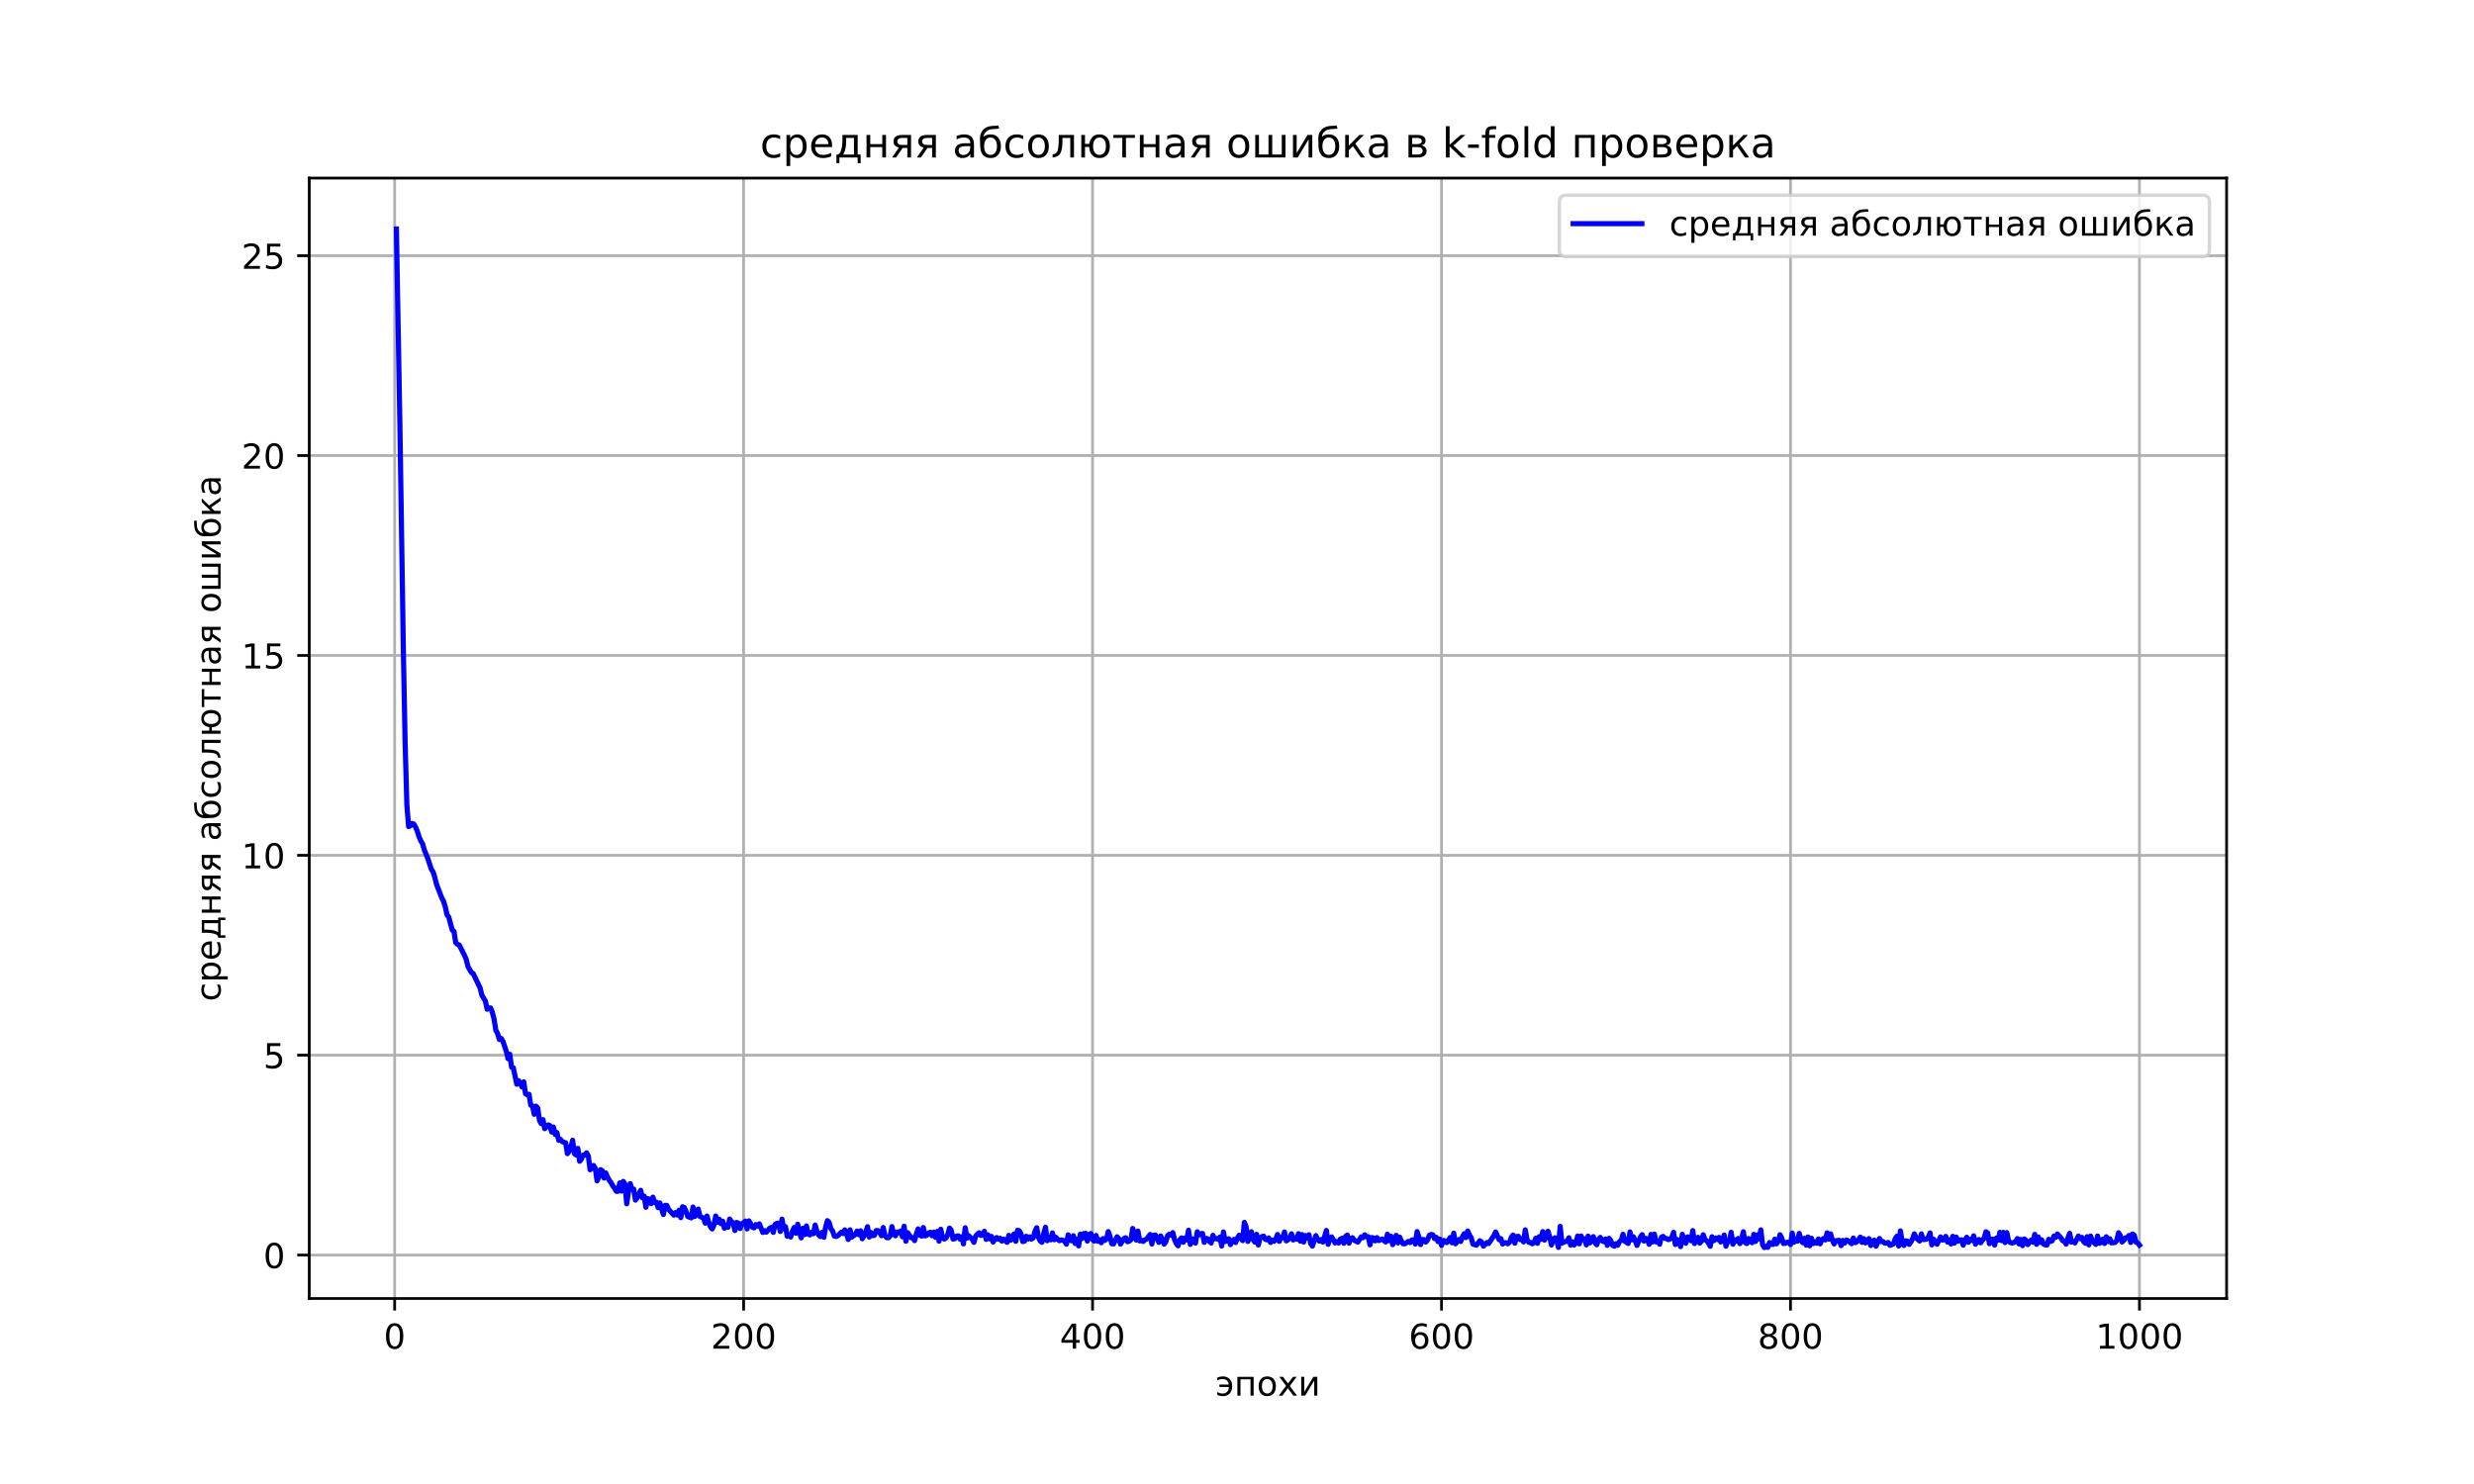 <?xml version="1.0" encoding="utf-8" standalone="no"?>
<!DOCTYPE svg PUBLIC "-//W3C//DTD SVG 1.1//EN"
  "http://www.w3.org/Graphics/SVG/1.1/DTD/svg11.dtd">
<!-- Created with matplotlib (https://matplotlib.org/) -->
<svg height="432pt" version="1.1" viewBox="0 0 720 432" width="720pt" xmlns="http://www.w3.org/2000/svg" xmlns:xlink="http://www.w3.org/1999/xlink">
 <defs>
  <style type="text/css">
*{stroke-linecap:butt;stroke-linejoin:round;}
  </style>
 </defs>
 <g id="figure_1">
  <g id="patch_1">
   <path d="M 0 432 
L 720 432 
L 720 0 
L 0 0 
z
" style="fill:#ffffff;"/>
  </g>
  <g id="axes_1">
   <g id="patch_2">
    <path d="M 90 378 
L 648 378 
L 648 51.84 
L 90 51.84 
z
" style="fill:#ffffff;"/>
   </g>
   <g id="matplotlib.axis_1">
    <g id="xtick_1">
     <g id="line2d_1">
      <path clip-path="url(#p0a49f924d8)" d="M 114.856 378 
L 114.856 51.84 
" style="fill:none;stroke:#b0b0b0;stroke-linecap:square;stroke-width:0.8;"/>
     </g>
     <g id="line2d_2">
      <defs>
       <path d="M 0 0 
L 0 3.5 
" id="m7f206ee0bb" style="stroke:#000000;stroke-width:0.8;"/>
      </defs>
      <g>
       <use style="stroke:#000000;stroke-width:0.8;" x="114.856" xlink:href="#m7f206ee0bb" y="378"/>
      </g>
     </g>
     <g id="text_1">
      <!-- 0 -->
      <defs>
       <path d="M 31.781 66.406 
Q 24.172 66.406 20.328 58.906 
Q 16.5 51.422 16.5 36.375 
Q 16.5 21.391 20.328 13.891 
Q 24.172 6.391 31.781 6.391 
Q 39.453 6.391 43.281 13.891 
Q 47.125 21.391 47.125 36.375 
Q 47.125 51.422 43.281 58.906 
Q 39.453 66.406 31.781 66.406 
z
M 31.781 74.219 
Q 44.047 74.219 50.516 64.516 
Q 56.984 54.828 56.984 36.375 
Q 56.984 17.969 50.516 8.266 
Q 44.047 -1.422 31.781 -1.422 
Q 19.531 -1.422 13.062 8.266 
Q 6.594 17.969 6.594 36.375 
Q 6.594 54.828 13.062 64.516 
Q 19.531 74.219 31.781 74.219 
z
" id="DejaVuSans-48"/>
      </defs>
      <g transform="translate(111.675 392.598)scale(0.1 -0.1)">
       <use xlink:href="#DejaVuSans-48"/>
      </g>
     </g>
    </g>
    <g id="xtick_2">
     <g id="line2d_3">
      <path clip-path="url(#p0a49f924d8)" d="M 216.412 378 
L 216.412 51.84 
" style="fill:none;stroke:#b0b0b0;stroke-linecap:square;stroke-width:0.8;"/>
     </g>
     <g id="line2d_4">
      <g>
       <use style="stroke:#000000;stroke-width:0.8;" x="216.412" xlink:href="#m7f206ee0bb" y="378"/>
      </g>
     </g>
     <g id="text_2">
      <!-- 200 -->
      <defs>
       <path d="M 19.188 8.297 
L 53.609 8.297 
L 53.609 0 
L 7.328 0 
L 7.328 8.297 
Q 12.938 14.109 22.625 23.891 
Q 32.328 33.688 34.812 36.531 
Q 39.547 41.844 41.422 45.531 
Q 43.312 49.219 43.312 52.781 
Q 43.312 58.594 39.234 62.25 
Q 35.156 65.922 28.609 65.922 
Q 23.969 65.922 18.812 64.312 
Q 13.672 62.703 7.812 59.422 
L 7.812 69.391 
Q 13.766 71.781 18.938 73 
Q 24.125 74.219 28.422 74.219 
Q 39.75 74.219 46.484 68.547 
Q 53.219 62.891 53.219 53.422 
Q 53.219 48.922 51.531 44.891 
Q 49.859 40.875 45.406 35.406 
Q 44.188 33.984 37.641 27.219 
Q 31.109 20.453 19.188 8.297 
z
" id="DejaVuSans-50"/>
      </defs>
      <g transform="translate(206.868 392.598)scale(0.1 -0.1)">
       <use xlink:href="#DejaVuSans-50"/>
       <use x="63.623" xlink:href="#DejaVuSans-48"/>
       <use x="127.246" xlink:href="#DejaVuSans-48"/>
      </g>
     </g>
    </g>
    <g id="xtick_3">
     <g id="line2d_5">
      <path clip-path="url(#p0a49f924d8)" d="M 317.968 378 
L 317.968 51.84 
" style="fill:none;stroke:#b0b0b0;stroke-linecap:square;stroke-width:0.8;"/>
     </g>
     <g id="line2d_6">
      <g>
       <use style="stroke:#000000;stroke-width:0.8;" x="317.968" xlink:href="#m7f206ee0bb" y="378"/>
      </g>
     </g>
     <g id="text_3">
      <!-- 400 -->
      <defs>
       <path d="M 37.797 64.312 
L 12.891 25.391 
L 37.797 25.391 
z
M 35.203 72.906 
L 47.609 72.906 
L 47.609 25.391 
L 58.016 25.391 
L 58.016 17.188 
L 47.609 17.188 
L 47.609 0 
L 37.797 0 
L 37.797 17.188 
L 4.891 17.188 
L 4.891 26.703 
z
" id="DejaVuSans-52"/>
      </defs>
      <g transform="translate(308.424 392.598)scale(0.1 -0.1)">
       <use xlink:href="#DejaVuSans-52"/>
       <use x="63.623" xlink:href="#DejaVuSans-48"/>
       <use x="127.246" xlink:href="#DejaVuSans-48"/>
      </g>
     </g>
    </g>
    <g id="xtick_4">
     <g id="line2d_7">
      <path clip-path="url(#p0a49f924d8)" d="M 419.524 378 
L 419.524 51.84 
" style="fill:none;stroke:#b0b0b0;stroke-linecap:square;stroke-width:0.8;"/>
     </g>
     <g id="line2d_8">
      <g>
       <use style="stroke:#000000;stroke-width:0.8;" x="419.524" xlink:href="#m7f206ee0bb" y="378"/>
      </g>
     </g>
     <g id="text_4">
      <!-- 600 -->
      <defs>
       <path d="M 33.016 40.375 
Q 26.375 40.375 22.484 35.828 
Q 18.609 31.297 18.609 23.391 
Q 18.609 15.531 22.484 10.953 
Q 26.375 6.391 33.016 6.391 
Q 39.656 6.391 43.531 10.953 
Q 47.406 15.531 47.406 23.391 
Q 47.406 31.297 43.531 35.828 
Q 39.656 40.375 33.016 40.375 
z
M 52.594 71.297 
L 52.594 62.312 
Q 48.875 64.062 45.094 64.984 
Q 41.312 65.922 37.594 65.922 
Q 27.828 65.922 22.672 59.328 
Q 17.531 52.734 16.797 39.406 
Q 19.672 43.656 24.016 45.922 
Q 28.375 48.188 33.594 48.188 
Q 44.578 48.188 50.953 41.516 
Q 57.328 34.859 57.328 23.391 
Q 57.328 12.156 50.688 5.359 
Q 44.047 -1.422 33.016 -1.422 
Q 20.359 -1.422 13.672 8.266 
Q 6.984 17.969 6.984 36.375 
Q 6.984 53.656 15.188 63.938 
Q 23.391 74.219 37.203 74.219 
Q 40.922 74.219 44.703 73.484 
Q 48.484 72.75 52.594 71.297 
z
" id="DejaVuSans-54"/>
      </defs>
      <g transform="translate(409.98 392.598)scale(0.1 -0.1)">
       <use xlink:href="#DejaVuSans-54"/>
       <use x="63.623" xlink:href="#DejaVuSans-48"/>
       <use x="127.246" xlink:href="#DejaVuSans-48"/>
      </g>
     </g>
    </g>
    <g id="xtick_5">
     <g id="line2d_9">
      <path clip-path="url(#p0a49f924d8)" d="M 521.08 378 
L 521.08 51.84 
" style="fill:none;stroke:#b0b0b0;stroke-linecap:square;stroke-width:0.8;"/>
     </g>
     <g id="line2d_10">
      <g>
       <use style="stroke:#000000;stroke-width:0.8;" x="521.08" xlink:href="#m7f206ee0bb" y="378"/>
      </g>
     </g>
     <g id="text_5">
      <!-- 800 -->
      <defs>
       <path d="M 31.781 34.625 
Q 24.75 34.625 20.719 30.859 
Q 16.703 27.094 16.703 20.516 
Q 16.703 13.922 20.719 10.156 
Q 24.75 6.391 31.781 6.391 
Q 38.812 6.391 42.859 10.172 
Q 46.922 13.969 46.922 20.516 
Q 46.922 27.094 42.891 30.859 
Q 38.875 34.625 31.781 34.625 
z
M 21.922 38.812 
Q 15.578 40.375 12.031 44.719 
Q 8.5 49.078 8.5 55.328 
Q 8.5 64.062 14.719 69.141 
Q 20.953 74.219 31.781 74.219 
Q 42.672 74.219 48.875 69.141 
Q 55.078 64.062 55.078 55.328 
Q 55.078 49.078 51.531 44.719 
Q 48 40.375 41.703 38.812 
Q 48.828 37.156 52.797 32.312 
Q 56.781 27.484 56.781 20.516 
Q 56.781 9.906 50.312 4.234 
Q 43.844 -1.422 31.781 -1.422 
Q 19.734 -1.422 13.25 4.234 
Q 6.781 9.906 6.781 20.516 
Q 6.781 27.484 10.781 32.312 
Q 14.797 37.156 21.922 38.812 
z
M 18.312 54.391 
Q 18.312 48.734 21.844 45.562 
Q 25.391 42.391 31.781 42.391 
Q 38.141 42.391 41.719 45.562 
Q 45.312 48.734 45.312 54.391 
Q 45.312 60.062 41.719 63.234 
Q 38.141 66.406 31.781 66.406 
Q 25.391 66.406 21.844 63.234 
Q 18.312 60.062 18.312 54.391 
z
" id="DejaVuSans-56"/>
      </defs>
      <g transform="translate(511.537 392.598)scale(0.1 -0.1)">
       <use xlink:href="#DejaVuSans-56"/>
       <use x="63.623" xlink:href="#DejaVuSans-48"/>
       <use x="127.246" xlink:href="#DejaVuSans-48"/>
      </g>
     </g>
    </g>
    <g id="xtick_6">
     <g id="line2d_11">
      <path clip-path="url(#p0a49f924d8)" d="M 622.636 378 
L 622.636 51.84 
" style="fill:none;stroke:#b0b0b0;stroke-linecap:square;stroke-width:0.8;"/>
     </g>
     <g id="line2d_12">
      <g>
       <use style="stroke:#000000;stroke-width:0.8;" x="622.636" xlink:href="#m7f206ee0bb" y="378"/>
      </g>
     </g>
     <g id="text_6">
      <!-- 1000 -->
      <defs>
       <path d="M 12.406 8.297 
L 28.516 8.297 
L 28.516 63.922 
L 10.984 60.406 
L 10.984 69.391 
L 28.422 72.906 
L 38.281 72.906 
L 38.281 8.297 
L 54.391 8.297 
L 54.391 0 
L 12.406 0 
z
" id="DejaVuSans-49"/>
      </defs>
      <g transform="translate(609.911 392.598)scale(0.1 -0.1)">
       <use xlink:href="#DejaVuSans-49"/>
       <use x="63.623" xlink:href="#DejaVuSans-48"/>
       <use x="127.246" xlink:href="#DejaVuSans-48"/>
       <use x="190.869" xlink:href="#DejaVuSans-48"/>
      </g>
     </g>
    </g>
    <g id="text_7">
     <!-- эпохи -->
     <defs>
      <path d="M 5.516 10.406 
Q 13.234 6.203 20.906 6.203 
Q 28.078 6.203 33.203 10.375 
Q 38.328 14.547 39.266 25.203 
L 11.531 25.203 
L 11.531 32.375 
L 38.969 32.375 
Q 38.375 37.5 34.484 42.938 
Q 30.609 48.391 20.906 48.391 
Q 13.375 48.391 5.516 44.188 
L 5.516 52.594 
Q 13.188 56 21.297 56 
Q 34.078 56 41.422 48.266 
Q 48.781 40.531 48.781 27.297 
Q 48.781 14.109 41.625 6.344 
Q 34.469 -1.422 21.922 -1.422 
Q 12.703 -1.422 5.516 2.094 
z
" id="DejaVuSans-1101"/>
      <path d="M 56.297 54.688 
L 56.297 0 
L 47.266 0 
L 47.266 47.516 
L 18.109 47.516 
L 18.109 0 
L 9.078 0 
L 9.078 54.688 
z
" id="DejaVuSans-1087"/>
      <path d="M 30.609 48.391 
Q 23.391 48.391 19.188 42.75 
Q 14.984 37.109 14.984 27.297 
Q 14.984 17.484 19.156 11.844 
Q 23.344 6.203 30.609 6.203 
Q 37.797 6.203 41.984 11.859 
Q 46.188 17.531 46.188 27.297 
Q 46.188 37.016 41.984 42.703 
Q 37.797 48.391 30.609 48.391 
z
M 30.609 56 
Q 42.328 56 49.016 48.375 
Q 55.719 40.766 55.719 27.297 
Q 55.719 13.875 49.016 6.219 
Q 42.328 -1.422 30.609 -1.422 
Q 18.844 -1.422 12.172 6.219 
Q 5.516 13.875 5.516 27.297 
Q 5.516 40.766 12.172 48.375 
Q 18.844 56 30.609 56 
z
" id="DejaVuSans-1086"/>
      <path d="M 54.891 54.688 
L 35.109 28.078 
L 55.906 0 
L 45.312 0 
L 29.391 21.484 
L 13.484 0 
L 2.875 0 
L 24.125 28.609 
L 4.688 54.688 
L 15.281 54.688 
L 29.781 35.203 
L 44.281 54.688 
z
" id="DejaVuSans-1093"/>
      <path d="M 55.906 54.688 
L 55.906 0 
L 46.969 0 
L 46.969 43.891 
L 20.609 0 
L 9.078 0 
L 9.078 54.688 
L 18.016 54.688 
L 18.016 10.891 
L 44.344 54.688 
z
" id="DejaVuSans-1080"/>
     </defs>
     <g transform="translate(353.719 406.277)scale(0.1 -0.1)">
      <use xlink:href="#DejaVuSans-1101"/>
      <use x="54.883" xlink:href="#DejaVuSans-1087"/>
      <use x="120.264" xlink:href="#DejaVuSans-1086"/>
      <use x="181.445" xlink:href="#DejaVuSans-1093"/>
      <use x="240.625" xlink:href="#DejaVuSans-1080"/>
     </g>
    </g>
   </g>
   <g id="matplotlib.axis_2">
    <g id="ytick_1">
     <g id="line2d_13">
      <path clip-path="url(#p0a49f924d8)" d="M 90 365.345 
L 648 365.345 
" style="fill:none;stroke:#b0b0b0;stroke-linecap:square;stroke-width:0.8;"/>
     </g>
     <g id="line2d_14">
      <defs>
       <path d="M 0 0 
L -3.5 0 
" id="mbf2ebef679" style="stroke:#000000;stroke-width:0.8;"/>
      </defs>
      <g>
       <use style="stroke:#000000;stroke-width:0.8;" x="90" xlink:href="#mbf2ebef679" y="365.345"/>
      </g>
     </g>
     <g id="text_8">
      <!-- 0 -->
      <g transform="translate(76.638 369.144)scale(0.1 -0.1)">
       <use xlink:href="#DejaVuSans-48"/>
      </g>
     </g>
    </g>
    <g id="ytick_2">
     <g id="line2d_15">
      <path clip-path="url(#p0a49f924d8)" d="M 90 307.164 
L 648 307.164 
" style="fill:none;stroke:#b0b0b0;stroke-linecap:square;stroke-width:0.8;"/>
     </g>
     <g id="line2d_16">
      <g>
       <use style="stroke:#000000;stroke-width:0.8;" x="90" xlink:href="#mbf2ebef679" y="307.164"/>
      </g>
     </g>
     <g id="text_9">
      <!-- 5 -->
      <defs>
       <path d="M 10.797 72.906 
L 49.516 72.906 
L 49.516 64.594 
L 19.828 64.594 
L 19.828 46.734 
Q 21.969 47.469 24.109 47.828 
Q 26.266 48.188 28.422 48.188 
Q 40.625 48.188 47.75 41.5 
Q 54.891 34.812 54.891 23.391 
Q 54.891 11.625 47.562 5.094 
Q 40.234 -1.422 26.906 -1.422 
Q 22.312 -1.422 17.547 -0.641 
Q 12.797 0.141 7.719 1.703 
L 7.719 11.625 
Q 12.109 9.234 16.797 8.062 
Q 21.484 6.891 26.703 6.891 
Q 35.156 6.891 40.078 11.328 
Q 45.016 15.766 45.016 23.391 
Q 45.016 31 40.078 35.438 
Q 35.156 39.891 26.703 39.891 
Q 22.75 39.891 18.812 39.016 
Q 14.891 38.141 10.797 36.281 
z
" id="DejaVuSans-53"/>
      </defs>
      <g transform="translate(76.638 310.963)scale(0.1 -0.1)">
       <use xlink:href="#DejaVuSans-53"/>
      </g>
     </g>
    </g>
    <g id="ytick_3">
     <g id="line2d_17">
      <path clip-path="url(#p0a49f924d8)" d="M 90 248.983 
L 648 248.983 
" style="fill:none;stroke:#b0b0b0;stroke-linecap:square;stroke-width:0.8;"/>
     </g>
     <g id="line2d_18">
      <g>
       <use style="stroke:#000000;stroke-width:0.8;" x="90" xlink:href="#mbf2ebef679" y="248.983"/>
      </g>
     </g>
     <g id="text_10">
      <!-- 10 -->
      <g transform="translate(70.275 252.782)scale(0.1 -0.1)">
       <use xlink:href="#DejaVuSans-49"/>
       <use x="63.623" xlink:href="#DejaVuSans-48"/>
      </g>
     </g>
    </g>
    <g id="ytick_4">
     <g id="line2d_19">
      <path clip-path="url(#p0a49f924d8)" d="M 90 190.801 
L 648 190.801 
" style="fill:none;stroke:#b0b0b0;stroke-linecap:square;stroke-width:0.8;"/>
     </g>
     <g id="line2d_20">
      <g>
       <use style="stroke:#000000;stroke-width:0.8;" x="90" xlink:href="#mbf2ebef679" y="190.801"/>
      </g>
     </g>
     <g id="text_11">
      <!-- 15 -->
      <g transform="translate(70.275 194.601)scale(0.1 -0.1)">
       <use xlink:href="#DejaVuSans-49"/>
       <use x="63.623" xlink:href="#DejaVuSans-53"/>
      </g>
     </g>
    </g>
    <g id="ytick_5">
     <g id="line2d_21">
      <path clip-path="url(#p0a49f924d8)" d="M 90 132.62 
L 648 132.62 
" style="fill:none;stroke:#b0b0b0;stroke-linecap:square;stroke-width:0.8;"/>
     </g>
     <g id="line2d_22">
      <g>
       <use style="stroke:#000000;stroke-width:0.8;" x="90" xlink:href="#mbf2ebef679" y="132.62"/>
      </g>
     </g>
     <g id="text_12">
      <!-- 20 -->
      <g transform="translate(70.275 136.419)scale(0.1 -0.1)">
       <use xlink:href="#DejaVuSans-50"/>
       <use x="63.623" xlink:href="#DejaVuSans-48"/>
      </g>
     </g>
    </g>
    <g id="ytick_6">
     <g id="line2d_23">
      <path clip-path="url(#p0a49f924d8)" d="M 90 74.439 
L 648 74.439 
" style="fill:none;stroke:#b0b0b0;stroke-linecap:square;stroke-width:0.8;"/>
     </g>
     <g id="line2d_24">
      <g>
       <use style="stroke:#000000;stroke-width:0.8;" x="90" xlink:href="#mbf2ebef679" y="74.439"/>
      </g>
     </g>
     <g id="text_13">
      <!-- 25 -->
      <g transform="translate(70.275 78.238)scale(0.1 -0.1)">
       <use xlink:href="#DejaVuSans-50"/>
       <use x="63.623" xlink:href="#DejaVuSans-53"/>
      </g>
     </g>
    </g>
    <g id="text_14">
     <!-- средняя абсолютная ошибка -->
     <defs>
      <path d="M 48.781 52.594 
L 48.781 44.188 
Q 44.969 46.297 41.141 47.344 
Q 37.312 48.391 33.406 48.391 
Q 24.656 48.391 19.812 42.844 
Q 14.984 37.312 14.984 27.297 
Q 14.984 17.281 19.812 11.734 
Q 24.656 6.203 33.406 6.203 
Q 37.312 6.203 41.141 7.25 
Q 44.969 8.297 48.781 10.406 
L 48.781 2.094 
Q 45.016 0.344 40.984 -0.531 
Q 36.969 -1.422 32.422 -1.422 
Q 20.062 -1.422 12.781 6.344 
Q 5.516 14.109 5.516 27.297 
Q 5.516 40.672 12.859 48.328 
Q 20.219 56 33.016 56 
Q 37.156 56 41.109 55.141 
Q 45.062 54.297 48.781 52.594 
z
" id="DejaVuSans-1089"/>
      <path d="M 18.109 8.203 
L 18.109 -20.797 
L 9.078 -20.797 
L 9.078 54.688 
L 18.109 54.688 
L 18.109 46.391 
Q 20.953 51.266 25.266 53.625 
Q 29.594 56 35.594 56 
Q 45.562 56 51.781 48.094 
Q 58.016 40.188 58.016 27.297 
Q 58.016 14.406 51.781 6.484 
Q 45.562 -1.422 35.594 -1.422 
Q 29.594 -1.422 25.266 0.953 
Q 20.953 3.328 18.109 8.203 
z
M 48.688 27.297 
Q 48.688 37.203 44.609 42.844 
Q 40.531 48.484 33.406 48.484 
Q 26.266 48.484 22.188 42.844 
Q 18.109 37.203 18.109 27.297 
Q 18.109 17.391 22.188 11.75 
Q 26.266 6.109 33.406 6.109 
Q 40.531 6.109 44.609 11.75 
Q 48.688 17.391 48.688 27.297 
z
" id="DejaVuSans-1088"/>
      <path d="M 56.203 29.594 
L 56.203 25.203 
L 14.891 25.203 
Q 15.484 15.922 20.484 11.062 
Q 25.484 6.203 34.422 6.203 
Q 39.594 6.203 44.453 7.469 
Q 49.312 8.734 54.109 11.281 
L 54.109 2.781 
Q 49.266 0.734 44.188 -0.344 
Q 39.109 -1.422 33.891 -1.422 
Q 20.797 -1.422 13.156 6.188 
Q 5.516 13.812 5.516 26.812 
Q 5.516 40.234 12.766 48.109 
Q 20.016 56 32.328 56 
Q 43.359 56 49.781 48.891 
Q 56.203 41.797 56.203 29.594 
z
M 47.219 32.234 
Q 47.125 39.594 43.094 43.984 
Q 39.062 48.391 32.422 48.391 
Q 24.906 48.391 20.391 44.141 
Q 15.875 39.891 15.188 32.172 
z
" id="DejaVuSans-1077"/>
      <path d="M 21.625 7.172 
L 47.703 7.172 
L 47.703 47.516 
L 28.812 47.516 
L 28.812 40.672 
Q 28.812 20.562 23.047 9.812 
z
M 8.594 7.172 
Q 13.031 9.125 14.984 13.281 
Q 19.781 23.578 19.781 44.344 
L 19.781 54.688 
L 56.734 54.688 
L 56.734 7.172 
L 63.922 7.172 
L 63.922 -13.812 
L 56.734 -13.812 
L 56.734 0 
L 12.406 0 
L 12.406 -13.812 
L 5.219 -13.812 
L 5.219 7.172 
z
" id="DejaVuSans-1076"/>
      <path d="M 9.078 54.688 
L 18.109 54.688 
L 18.109 32.375 
L 47.266 32.375 
L 47.266 54.688 
L 56.297 54.688 
L 56.297 0 
L 47.266 0 
L 47.266 25.203 
L 18.109 25.203 
L 18.109 0 
L 9.078 0 
z
" id="DejaVuSans-1085"/>
      <path d="M 18.453 38.922 
Q 18.453 34.859 21.578 32.562 
Q 24.703 30.281 30.516 30.281 
L 42.625 30.281 
L 42.625 47.516 
L 30.516 47.516 
Q 24.703 47.516 21.578 45.266 
Q 18.453 43.016 18.453 38.922 
z
M 5.672 0 
L 22.359 23.969 
Q 16.703 25.25 12.938 28.594 
Q 9.188 31.938 9.188 38.922 
Q 9.188 46.828 14.422 50.75 
Q 19.672 54.688 30.281 54.688 
L 51.656 54.688 
L 51.656 0 
L 42.625 0 
L 42.625 23.094 
L 31.453 23.094 
L 15.328 0 
z
" id="DejaVuSans-1103"/>
      <path id="DejaVuSans-32"/>
      <path d="M 34.281 27.484 
Q 23.391 27.484 19.188 25 
Q 14.984 22.516 14.984 16.5 
Q 14.984 11.719 18.141 8.906 
Q 21.297 6.109 26.703 6.109 
Q 34.188 6.109 38.703 11.406 
Q 43.219 16.703 43.219 25.484 
L 43.219 27.484 
z
M 52.203 31.203 
L 52.203 0 
L 43.219 0 
L 43.219 8.297 
Q 40.141 3.328 35.547 0.953 
Q 30.953 -1.422 24.312 -1.422 
Q 15.922 -1.422 10.953 3.297 
Q 6 8.016 6 15.922 
Q 6 25.141 12.172 29.828 
Q 18.359 34.516 30.609 34.516 
L 43.219 34.516 
L 43.219 35.406 
Q 43.219 41.609 39.141 45 
Q 35.062 48.391 27.688 48.391 
Q 23 48.391 18.547 47.266 
Q 14.109 46.141 10.016 43.891 
L 10.016 52.203 
Q 14.938 54.109 19.578 55.047 
Q 24.219 56 28.609 56 
Q 40.484 56 46.344 49.844 
Q 52.203 43.703 52.203 31.203 
z
" id="DejaVuSans-1072"/>
      <path d="M 31.109 56 
Q 42.828 56 49.516 48.375 
Q 56.203 40.766 56.203 27.297 
Q 56.203 13.875 49.516 6.219 
Q 42.828 -1.422 31.109 -1.422 
Q 19.344 -1.422 12.844 6 
Q 6.344 13.422 6 27.297 
L 5.719 38.484 
Q 5.469 44.281 5.469 46.297 
Q 5.469 54.109 8.297 59.859 
Q 12.75 68.891 20.438 72.797 
Q 28.125 76.703 41.016 76.812 
Q 46.969 76.859 49.609 77.688 
L 52.094 70.562 
Q 49.703 69.578 47.516 69.531 
L 35.297 68.703 
Q 29.156 68.266 25.438 66.109 
Q 15.719 60.406 14.797 52.938 
L 14.453 50.203 
Q 20.797 56 31.109 56 
z
M 31.109 48.391 
Q 23.875 48.391 19.672 42.75 
Q 15.484 37.109 15.484 27.297 
Q 15.484 17.484 19.656 11.844 
Q 23.828 6.203 31.109 6.203 
Q 38.281 6.203 42.484 11.859 
Q 46.688 17.531 46.688 27.297 
Q 46.688 37.016 42.484 42.703 
Q 38.281 48.391 31.109 48.391 
z
" id="DejaVuSans-1073"/>
      <path d="M 3.719 0 
L 3.719 7.469 
Q 12.594 8.844 15.328 14.984 
Q 18.656 23.641 18.656 45.75 
L 18.656 54.688 
L 55.609 54.688 
L 55.609 0 
L 46.625 0 
L 46.625 47.516 
L 27.641 47.516 
L 27.641 42.094 
Q 27.641 21 23.344 11.531 
Q 18.75 1.422 3.719 0 
z
" id="DejaVuSans-1083"/>
      <path d="M 53.609 48.391 
Q 46.391 48.391 42.188 42.75 
Q 37.984 37.109 37.984 27.297 
Q 37.984 17.484 42.156 11.844 
Q 46.344 6.203 53.609 6.203 
Q 60.797 6.203 64.984 11.859 
Q 69.188 17.531 69.188 27.297 
Q 69.188 37.016 64.984 42.703 
Q 60.797 48.391 53.609 48.391 
z
M 28.812 32.859 
Q 29.734 42.141 35.812 49.062 
Q 41.891 56 53.609 56 
Q 65.328 56 72.016 48.375 
Q 78.719 40.766 78.719 27.297 
Q 78.719 13.875 72.016 6.219 
Q 65.328 -1.422 53.609 -1.422 
Q 41.844 -1.422 35.422 5.953 
Q 29 13.328 28.562 25.438 
L 18.406 25.438 
L 18.406 0 
L 9.422 0 
L 9.422 54.688 
L 18.406 54.688 
L 18.406 32.859 
z
" id="DejaVuSans-1102"/>
      <path d="M 2.938 54.688 
L 55.328 54.688 
L 55.328 47.516 
L 33.547 47.516 
L 33.547 0 
L 24.703 0 
L 24.703 47.516 
L 2.938 47.516 
z
" id="DejaVuSans-1090"/>
      <path d="M 50.25 7.172 
L 73.391 7.172 
L 73.391 54.688 
L 82.422 54.688 
L 82.422 0 
L 9.078 0 
L 9.078 54.688 
L 18.109 54.688 
L 18.109 7.172 
L 41.219 7.172 
L 41.219 54.688 
L 50.25 54.688 
z
" id="DejaVuSans-1096"/>
      <path d="M 9.078 54.688 
L 18.016 54.688 
L 18.016 29 
L 43.359 54.688 
L 54.391 54.688 
L 33.5 33.547 
L 57.078 0 
L 47.016 0 
L 27.641 27.594 
L 18.016 17.828 
L 18.016 0 
L 9.078 0 
z
" id="DejaVuSans-1082"/>
     </defs>
     <g transform="translate(64.195 291.506)rotate(-90)scale(0.1 -0.1)">
      <use xlink:href="#DejaVuSans-1089"/>
      <use x="54.98" xlink:href="#DejaVuSans-1088"/>
      <use x="118.457" xlink:href="#DejaVuSans-1077"/>
      <use x="179.98" xlink:href="#DejaVuSans-1076"/>
      <use x="249.121" xlink:href="#DejaVuSans-1085"/>
      <use x="314.502" xlink:href="#DejaVuSans-1103"/>
      <use x="374.658" xlink:href="#DejaVuSans-1103"/>
      <use x="434.814" xlink:href="#DejaVuSans-32"/>
      <use x="466.602" xlink:href="#DejaVuSans-1072"/>
      <use x="527.881" xlink:href="#DejaVuSans-1073"/>
      <use x="589.551" xlink:href="#DejaVuSans-1089"/>
      <use x="644.531" xlink:href="#DejaVuSans-1086"/>
      <use x="705.713" xlink:href="#DejaVuSans-1083"/>
      <use x="769.629" xlink:href="#DejaVuSans-1102"/>
      <use x="853.809" xlink:href="#DejaVuSans-1090"/>
      <use x="912.061" xlink:href="#DejaVuSans-1085"/>
      <use x="977.441" xlink:href="#DejaVuSans-1072"/>
      <use x="1038.721" xlink:href="#DejaVuSans-1103"/>
      <use x="1098.877" xlink:href="#DejaVuSans-32"/>
      <use x="1130.664" xlink:href="#DejaVuSans-1086"/>
      <use x="1191.846" xlink:href="#DejaVuSans-1096"/>
      <use x="1283.35" xlink:href="#DejaVuSans-1080"/>
      <use x="1348.34" xlink:href="#DejaVuSans-1073"/>
      <use x="1410.01" xlink:href="#DejaVuSans-1082"/>
      <use x="1470.41" xlink:href="#DejaVuSans-1072"/>
     </g>
    </g>
   </g>
   <g id="line2d_25">
    <path clip-path="url(#p0a49f924d8)" d="M 115.364 66.665 
L 116.379 123.556 
L 117.395 189.741 
L 117.903 216.225 
L 118.41 234.281 
L 118.918 240.623 
L 119.426 240.396 
L 119.934 239.704 
L 120.441 239.9 
L 120.949 240.784 
L 121.457 242.011 
L 121.965 243.617 
L 122.473 244.775 
L 122.98 245.628 
L 123.488 247.42 
L 124.504 249.918 
L 125.519 253.01 
L 126.027 253.81 
L 126.535 255.398 
L 127.043 257.433 
L 128.566 261.381 
L 129.074 262.349 
L 129.581 263.959 
L 130.089 266.334 
L 130.597 266.956 
L 131.613 270.751 
L 132.12 271.118 
L 132.628 274.406 
L 133.136 274.885 
L 133.644 275.09 
L 135.167 278.088 
L 135.675 279.276 
L 136.183 281.36 
L 137.198 283.113 
L 137.706 283.396 
L 139.737 287.627 
L 140.245 289.722 
L 141.26 291.406 
L 141.768 293.792 
L 142.276 293.408 
L 142.784 293.414 
L 143.292 294.748 
L 143.799 296.706 
L 144.307 299.911 
L 144.815 300.862 
L 145.323 302.597 
L 145.83 302.266 
L 146.338 303.056 
L 147.354 306.062 
L 147.862 308.189 
L 148.369 306.912 
L 148.877 310.667 
L 149.385 310.854 
L 150.4 315.641 
L 150.908 314.598 
L 151.416 315.232 
L 151.924 316.433 
L 152.432 314.932 
L 152.939 318.375 
L 153.447 318.698 
L 153.955 318.554 
L 154.463 321.739 
L 154.971 321.933 
L 155.478 324.39 
L 155.986 322.007 
L 156.494 322.589 
L 157.002 326.151 
L 157.509 327.102 
L 158.017 325.938 
L 158.525 328.572 
L 159.541 327.462 
L 160.048 327.694 
L 160.556 329.535 
L 161.064 328.082 
L 161.572 330.25 
L 162.079 329.697 
L 162.587 331.944 
L 163.095 331.657 
L 163.603 332.327 
L 164.618 332.674 
L 165.126 335.839 
L 165.634 335.162 
L 166.142 333.99 
L 166.649 331.934 
L 167.157 335.824 
L 167.665 336.208 
L 168.173 334.294 
L 168.681 338.05 
L 169.188 337.432 
L 169.696 336.259 
L 170.204 336.267 
L 170.712 335.587 
L 171.219 336.512 
L 171.727 340.519 
L 172.235 340.085 
L 172.743 339.28 
L 173.251 340.132 
L 173.758 343.75 
L 174.266 342.649 
L 174.774 340.49 
L 175.282 340.818 
L 175.79 342.928 
L 176.297 341.449 
L 176.805 342.688 
L 177.313 343.604 
L 177.821 344.245 
L 178.328 345.196 
L 178.836 345.817 
L 179.344 346.788 
L 179.852 346.787 
L 180.36 344.347 
L 180.867 346.73 
L 181.375 343.908 
L 181.883 344.681 
L 182.391 350.431 
L 182.898 346.89 
L 183.406 344.548 
L 183.914 346.233 
L 184.422 346.15 
L 184.93 349.355 
L 185.437 348.655 
L 186.453 346.503 
L 186.961 348.684 
L 187.468 348.185 
L 187.976 351.45 
L 188.484 348.925 
L 188.992 349.126 
L 189.5 350.399 
L 190.007 348.499 
L 190.515 350.091 
L 191.023 349.951 
L 191.531 351.543 
L 192.038 350.17 
L 193.054 353.557 
L 193.562 350.888 
L 194.07 350.905 
L 194.577 352.056 
L 195.593 353.188 
L 196.101 353.735 
L 196.609 352.977 
L 197.116 353.693 
L 197.624 352.315 
L 198.132 354.471 
L 198.64 351.295 
L 199.147 351.498 
L 199.655 352.645 
L 200.163 354.15 
L 201.179 354.526 
L 201.686 351.373 
L 202.194 354.134 
L 202.702 353.429 
L 203.21 351.962 
L 203.717 354.156 
L 204.733 354.555 
L 205.241 356.073 
L 205.749 353.997 
L 206.256 355.795 
L 206.764 357.125 
L 207.272 357.757 
L 207.78 356.613 
L 208.287 353.984 
L 208.795 355.84 
L 209.303 354.899 
L 209.811 356.224 
L 210.319 355.491 
L 210.826 357.565 
L 211.334 356.655 
L 211.842 357.277 
L 212.35 354.879 
L 212.857 355.655 
L 213.365 355.942 
L 213.873 358.212 
L 214.381 355.86 
L 214.889 356.078 
L 215.396 357.641 
L 215.904 356.219 
L 216.412 355.944 
L 216.92 355.471 
L 217.428 357.74 
L 217.935 355.395 
L 218.443 356.206 
L 218.951 357.233 
L 219.459 357.441 
L 219.966 356.483 
L 220.474 356.922 
L 220.982 356.265 
L 221.998 358.785 
L 222.505 358.269 
L 223.013 358.694 
L 224.029 357.505 
L 224.536 357.294 
L 225.044 358.758 
L 225.552 356.47 
L 226.06 356.119 
L 226.568 356.087 
L 227.075 358.49 
L 227.583 354.898 
L 228.091 357.735 
L 228.599 357.098 
L 229.106 359.886 
L 229.614 359.617 
L 230.122 360.105 
L 230.63 358.383 
L 231.138 357.324 
L 231.645 358.997 
L 232.153 356.375 
L 232.661 358.74 
L 233.169 360.356 
L 233.676 357.567 
L 234.184 359.395 
L 234.692 356.883 
L 235.2 359.274 
L 235.708 359.489 
L 236.215 358.705 
L 236.723 359.134 
L 237.231 356.611 
L 237.739 358.432 
L 238.247 359.466 
L 238.754 359.972 
L 239.262 358.721 
L 239.77 360.189 
L 240.278 357.238 
L 240.785 355.342 
L 241.293 355.825 
L 241.801 357.676 
L 242.309 358.328 
L 242.817 359.828 
L 243.324 359.948 
L 243.832 359.734 
L 244.848 358.697 
L 245.355 359.081 
L 245.863 358.027 
L 246.371 359.24 
L 246.879 360.825 
L 247.387 358.001 
L 247.894 360.138 
L 248.402 359.672 
L 248.91 359.441 
L 249.418 358.376 
L 249.925 359.412 
L 250.433 358.291 
L 250.941 360.617 
L 251.449 359.764 
L 251.957 358.604 
L 252.464 357.102 
L 252.972 360.106 
L 253.48 358.788 
L 253.988 359.715 
L 254.495 359.587 
L 255.003 358.225 
L 255.511 358.257 
L 256.019 358.781 
L 256.527 359.724 
L 257.034 357.342 
L 257.542 359.66 
L 258.05 360.271 
L 258.558 360.32 
L 259.066 359.785 
L 259.573 357.07 
L 260.081 359.208 
L 260.589 359.733 
L 261.097 358.633 
L 261.604 358.885 
L 262.112 358.355 
L 262.62 360.017 
L 263.128 356.968 
L 263.636 361.339 
L 264.143 358.825 
L 265.159 360.312 
L 265.667 360.306 
L 266.174 361.15 
L 266.682 359.198 
L 267.19 357.736 
L 267.698 359.547 
L 268.206 359.846 
L 268.713 357.34 
L 269.221 359.779 
L 269.729 359.553 
L 270.237 358.933 
L 270.744 358.722 
L 271.252 359.725 
L 271.76 358.686 
L 272.268 360.213 
L 272.776 358.476 
L 273.283 361.309 
L 273.791 357.84 
L 274.299 360.351 
L 274.807 360.69 
L 275.314 360.375 
L 275.822 359.399 
L 276.33 357.498 
L 276.838 358.131 
L 277.346 360.69 
L 277.853 360.615 
L 278.361 359.855 
L 278.869 359.76 
L 279.377 360.706 
L 279.885 360.015 
L 280.392 362.107 
L 280.9 357.396 
L 281.408 360.44 
L 281.916 359.706 
L 282.931 360.742 
L 283.439 361.657 
L 283.947 359.873 
L 284.455 359.277 
L 284.962 358.878 
L 285.47 359.65 
L 285.978 359.302 
L 286.486 358.437 
L 286.993 360.783 
L 287.501 359.471 
L 288.009 360.634 
L 288.517 359.921 
L 289.025 361.565 
L 289.532 360.743 
L 290.04 360.264 
L 290.548 360.747 
L 291.056 360.468 
L 291.563 361.285 
L 292.071 360.716 
L 293.087 361.65 
L 293.595 359.618 
L 294.102 361.045 
L 294.61 360.469 
L 295.118 359.212 
L 295.626 361.353 
L 296.133 358.136 
L 296.641 358.274 
L 297.149 359.186 
L 297.657 361.435 
L 298.165 361.299 
L 298.672 359.89 
L 299.18 360.713 
L 299.688 360.052 
L 300.196 360.699 
L 300.704 360.332 
L 301.211 358.42 
L 301.719 357.401 
L 302.227 360.183 
L 302.735 361.275 
L 303.242 361.64 
L 303.75 359.122 
L 304.258 357.26 
L 304.766 361.182 
L 305.274 360.163 
L 305.781 360.91 
L 306.289 358.904 
L 306.797 360.892 
L 307.305 360.192 
L 307.812 360.807 
L 308.32 361.166 
L 308.828 360.936 
L 309.336 361.071 
L 309.844 361.334 
L 310.351 362.198 
L 310.859 359.474 
L 311.367 361.022 
L 311.875 361.202 
L 312.382 359.731 
L 312.89 361.981 
L 313.398 360.683 
L 313.906 362.678 
L 314.414 359.253 
L 314.921 360.525 
L 315.429 359.091 
L 315.937 359.03 
L 316.445 361.28 
L 316.952 359.418 
L 317.46 359.086 
L 317.968 360.846 
L 318.476 361.268 
L 318.984 359.658 
L 319.491 361.345 
L 319.999 360.896 
L 320.507 361.767 
L 321.015 360.56 
L 321.523 361.102 
L 322.03 360.676 
L 322.538 358.515 
L 323.046 359.969 
L 323.554 362.053 
L 324.061 362.105 
L 325.077 360.037 
L 325.585 360.52 
L 326.093 362.166 
L 327.108 360.544 
L 327.616 360.325 
L 328.124 361.464 
L 328.631 361.328 
L 329.139 360.857 
L 329.647 357.614 
L 330.155 359.076 
L 330.663 360.99 
L 331.17 358.372 
L 331.678 361.235 
L 332.186 361.026 
L 332.694 361.396 
L 333.201 360.932 
L 333.709 360.688 
L 334.725 359.357 
L 335.233 362.14 
L 335.74 359.616 
L 336.248 359.514 
L 337.264 361.66 
L 337.771 359.786 
L 338.279 360.672 
L 338.787 362.183 
L 339.295 361.496 
L 339.803 359.688 
L 340.31 359.291 
L 340.818 359.603 
L 341.326 358.821 
L 341.834 360.917 
L 342.342 361.992 
L 342.849 362.674 
L 343.357 360.885 
L 343.865 360.36 
L 344.373 361.632 
L 344.88 360.388 
L 345.388 360.949 
L 345.896 358.127 
L 346.404 362.256 
L 346.912 360.63 
L 347.419 361.46 
L 347.927 361.886 
L 348.435 358.584 
L 348.943 359.494 
L 349.45 359.152 
L 349.958 359.063 
L 350.466 361.66 
L 350.974 360.512 
L 351.482 360.594 
L 351.989 361.375 
L 352.497 361.857 
L 353.005 359.606 
L 353.513 360.633 
L 354.02 360.536 
L 354.528 360.788 
L 355.036 360.109 
L 355.544 362.718 
L 356.052 358.617 
L 356.559 361.415 
L 357.067 360.839 
L 357.575 360.62 
L 358.083 362.323 
L 358.591 361.356 
L 359.098 360.805 
L 359.606 361.71 
L 360.114 360.427 
L 360.622 359.593 
L 361.129 360.513 
L 361.637 361.142 
L 362.145 355.843 
L 362.653 357.056 
L 363.161 361.384 
L 363.668 360.287 
L 364.176 358.571 
L 364.684 360.865 
L 365.192 361.598 
L 365.699 359.323 
L 366.207 362.417 
L 366.715 360.339 
L 367.223 360.012 
L 367.731 359.841 
L 368.238 360.749 
L 368.746 360.924 
L 369.254 360.363 
L 369.762 361.693 
L 370.269 361.016 
L 370.777 361.342 
L 371.285 360.752 
L 371.793 359.359 
L 372.301 361.355 
L 372.808 360.233 
L 373.316 360.338 
L 373.824 358.641 
L 374.332 361.229 
L 374.839 360.923 
L 375.347 360.37 
L 375.855 359.16 
L 376.363 360.958 
L 376.871 360.299 
L 377.378 360.735 
L 377.886 359.133 
L 378.394 361.292 
L 378.902 359.386 
L 379.409 361.573 
L 379.917 359.686 
L 380.425 360.365 
L 380.933 359.437 
L 381.441 361.984 
L 381.948 362.745 
L 382.964 359.691 
L 383.472 360.82 
L 383.98 361.309 
L 384.487 360.85 
L 384.995 361.587 
L 386.011 358.198 
L 386.518 362.223 
L 387.026 360.454 
L 387.534 360.061 
L 388.55 361.831 
L 389.057 361.414 
L 389.565 361.852 
L 390.073 360.708 
L 390.581 360.469 
L 391.088 361.932 
L 391.596 359.927 
L 392.104 359.543 
L 392.612 361.893 
L 393.12 360.489 
L 393.627 360.309 
L 394.135 361.059 
L 395.151 361.588 
L 396.166 360.041 
L 396.674 360.299 
L 397.182 359.46 
L 397.69 360.015 
L 398.197 360.006 
L 398.705 362.385 
L 399.213 360.258 
L 399.721 360.374 
L 400.229 361.213 
L 400.736 360.278 
L 401.244 361.129 
L 402.26 360.681 
L 403.275 361.54 
L 403.783 359.279 
L 404.291 361.149 
L 404.799 359.866 
L 405.306 362.325 
L 406.322 359.626 
L 406.83 361.826 
L 407.337 360.131 
L 407.845 361.26 
L 408.353 362.076 
L 408.861 362.079 
L 409.876 361.371 
L 410.384 361.726 
L 410.892 360.972 
L 411.4 360.904 
L 411.907 362.158 
L 412.415 358.511 
L 412.923 360.056 
L 413.431 362.307 
L 413.939 360.826 
L 414.446 360.876 
L 414.954 361.565 
L 415.462 360.937 
L 415.97 359.626 
L 416.477 359.377 
L 416.985 359.45 
L 417.493 360.564 
L 418.001 360.19 
L 418.509 361.449 
L 419.016 360.708 
L 419.524 362.53 
L 420.032 361.141 
L 420.54 361.224 
L 421.048 361.732 
L 422.063 360.244 
L 422.571 361.767 
L 423.079 358.98 
L 423.586 362.085 
L 424.602 360.827 
L 425.11 361.382 
L 425.618 360.068 
L 426.125 359.146 
L 426.633 360.267 
L 427.141 358.354 
L 427.649 359.523 
L 428.156 360.321 
L 428.664 362.164 
L 429.68 362.482 
L 430.695 361.175 
L 431.203 361.564 
L 431.711 362.759 
L 432.726 361.719 
L 433.234 361.988 
L 434.758 359.707 
L 435.265 358.634 
L 436.281 360.892 
L 436.789 360.569 
L 437.296 362.135 
L 437.804 361.756 
L 438.312 361.788 
L 438.82 362.071 
L 439.328 361.618 
L 439.835 360.175 
L 440.343 359.534 
L 440.851 361.902 
L 441.359 359.965 
L 441.867 359.894 
L 442.374 360.86 
L 442.882 360.589 
L 443.39 361.521 
L 443.898 358.023 
L 444.405 360.866 
L 444.913 361.638 
L 445.421 361.673 
L 445.929 362.078 
L 446.437 361.749 
L 446.944 360.461 
L 447.452 361.944 
L 447.96 360.006 
L 448.468 360.753 
L 448.975 358.526 
L 449.483 361.003 
L 449.991 360.109 
L 450.499 358.418 
L 451.007 360.037 
L 451.514 362.415 
L 452.022 360.871 
L 452.53 360.329 
L 453.038 361.072 
L 453.545 363.129 
L 454.053 356.993 
L 454.561 361.877 
L 455.577 361.397 
L 456.084 361.374 
L 456.592 360.313 
L 457.1 362.466 
L 457.608 361.493 
L 458.115 362.425 
L 458.623 361.846 
L 459.131 359.814 
L 459.639 362.09 
L 460.147 359.808 
L 460.654 360.929 
L 461.162 360.625 
L 461.67 362.407 
L 462.178 359.827 
L 462.686 361.816 
L 463.193 360.771 
L 463.701 359.989 
L 464.209 361.851 
L 464.717 362.345 
L 465.224 360.793 
L 465.732 360.208 
L 466.24 361.189 
L 466.748 361.46 
L 467.256 360.659 
L 467.763 362.534 
L 468.271 360.492 
L 468.779 361.129 
L 469.287 362.506 
L 469.794 362.769 
L 470.302 362.037 
L 470.81 362.499 
L 471.318 361.429 
L 471.826 361.081 
L 472.333 359.294 
L 472.841 361.333 
L 473.857 361.978 
L 474.364 358.62 
L 474.872 360.94 
L 475.38 360.034 
L 475.888 361.147 
L 476.396 362.566 
L 477.411 360.088 
L 477.919 359.416 
L 478.427 361.274 
L 478.934 360.476 
L 479.442 360.79 
L 479.95 362.241 
L 480.458 359.343 
L 480.966 361.535 
L 481.473 359.25 
L 481.981 361.537 
L 482.489 361.321 
L 482.997 362.201 
L 483.505 360.166 
L 484.012 359.928 
L 484.52 360.471 
L 485.028 360.554 
L 485.536 360.857 
L 486.043 360.689 
L 486.551 360.201 
L 487.059 358.729 
L 487.567 362.283 
L 488.075 360.815 
L 488.582 361.314 
L 489.09 362.896 
L 489.598 359.315 
L 490.106 361.295 
L 490.613 361.913 
L 491.121 360.053 
L 491.629 360.207 
L 492.137 361.194 
L 492.645 358.227 
L 493.152 361.996 
L 493.66 360.7 
L 494.168 360.195 
L 494.676 361.896 
L 495.183 361.265 
L 495.691 359.445 
L 496.199 360.889 
L 496.707 361.188 
L 497.215 361.884 
L 497.722 362.802 
L 498.23 360.026 
L 498.738 361.179 
L 499.246 360.391 
L 499.753 360.837 
L 500.261 360.21 
L 500.769 361.541 
L 501.277 361.154 
L 501.785 359.546 
L 502.292 362.783 
L 502.8 361.22 
L 503.308 361.384 
L 503.816 358.73 
L 504.324 362.199 
L 504.831 360.926 
L 505.339 361.298 
L 505.847 360.527 
L 506.355 362.03 
L 506.862 360.662 
L 507.37 358.562 
L 507.878 361.735 
L 508.386 362.008 
L 508.894 360.551 
L 509.401 361.325 
L 509.909 361.761 
L 510.417 359.323 
L 510.925 361.383 
L 511.432 359.498 
L 511.94 360.661 
L 512.448 358.017 
L 512.956 362.307 
L 513.464 363.175 
L 513.971 362.811 
L 514.479 363.118 
L 514.987 361.712 
L 515.495 362.243 
L 516.002 362.256 
L 516.51 360.749 
L 517.018 362.086 
L 517.526 361.414 
L 518.034 359.431 
L 518.541 360.425 
L 519.049 361.989 
L 519.557 361.936 
L 520.065 361.636 
L 520.572 361.713 
L 521.08 362.299 
L 521.588 358.957 
L 522.096 361.631 
L 522.604 361.04 
L 523.111 361.301 
L 523.619 359.058 
L 524.127 360.892 
L 524.635 361.751 
L 525.143 360.48 
L 525.65 362.48 
L 526.158 360.094 
L 526.666 362.655 
L 527.174 360.464 
L 527.681 362.015 
L 528.189 361.504 
L 528.697 361.909 
L 529.205 360.696 
L 529.713 362.091 
L 530.22 360.885 
L 530.728 360.539 
L 531.236 360.955 
L 531.744 358.883 
L 532.251 360.705 
L 532.759 359.195 
L 533.267 361.018 
L 533.775 362.114 
L 534.283 361.165 
L 535.298 361.067 
L 535.806 362.598 
L 536.314 361.116 
L 536.821 361.868 
L 537.329 360.994 
L 537.837 361.15 
L 538.853 362.033 
L 539.36 360.404 
L 539.868 361.749 
L 540.376 361.495 
L 540.884 360.944 
L 541.391 360.13 
L 541.899 361.662 
L 542.407 360.583 
L 542.915 361.813 
L 543.423 360.982 
L 543.93 360.577 
L 544.438 362.575 
L 544.946 361.339 
L 545.454 361.007 
L 545.962 362.784 
L 546.977 360.533 
L 547.485 361.451 
L 547.993 361.427 
L 548.5 361.878 
L 549.008 361.879 
L 549.516 361.681 
L 550.024 362.525 
L 551.039 362.116 
L 551.547 360.646 
L 552.055 359.877 
L 552.563 362.737 
L 553.07 358.32 
L 553.578 361.54 
L 554.086 362.569 
L 554.594 361.214 
L 555.102 361.308 
L 555.609 362.254 
L 556.117 361.549 
L 556.625 360.584 
L 557.133 359.184 
L 557.64 360.324 
L 558.656 361.269 
L 559.164 359.192 
L 559.672 360.816 
L 560.179 360.814 
L 560.687 360.696 
L 561.195 360.123 
L 561.703 358.899 
L 562.21 362.394 
L 562.718 360.749 
L 563.226 361.626 
L 563.734 362.204 
L 564.749 360.075 
L 565.257 360.978 
L 565.765 360.907 
L 566.273 359.925 
L 566.781 361.584 
L 567.288 360.933 
L 567.796 362.138 
L 568.304 359.908 
L 568.812 361.872 
L 569.319 360.115 
L 569.827 361.317 
L 570.335 360.989 
L 570.843 360.911 
L 571.351 362.467 
L 571.858 361.12 
L 572.366 360.169 
L 572.874 361.644 
L 573.382 360.781 
L 573.889 361.082 
L 574.397 359.753 
L 574.905 362.188 
L 575.921 360.825 
L 576.428 361.792 
L 576.936 360.994 
L 577.444 360.472 
L 577.952 358.574 
L 578.459 358.918 
L 578.967 362.034 
L 579.475 360.724 
L 579.983 360.738 
L 580.491 362.462 
L 580.998 360.404 
L 581.506 361.027 
L 582.014 358.745 
L 582.522 361.156 
L 583.029 358.757 
L 583.537 361.712 
L 584.045 358.813 
L 584.553 361.274 
L 585.061 361.705 
L 585.568 361.871 
L 586.584 361.491 
L 587.092 360.562 
L 587.6 362.114 
L 588.107 360.8 
L 588.615 362.615 
L 589.123 360.667 
L 589.631 361.07 
L 590.138 362.308 
L 591.154 360.966 
L 591.662 361.614 
L 592.17 359.315 
L 592.677 362.221 
L 593.185 360.087 
L 593.693 361.667 
L 594.201 360.929 
L 594.708 362.142 
L 595.216 362.401 
L 595.724 362.429 
L 596.232 360.767 
L 596.74 361.401 
L 597.247 361.183 
L 597.755 359.816 
L 598.263 360.201 
L 598.771 359.231 
L 599.786 360.363 
L 600.294 361.167 
L 600.802 361.386 
L 601.31 362.174 
L 601.817 360.39 
L 602.325 359.035 
L 602.833 361.6 
L 603.341 361.388 
L 603.848 361.824 
L 604.864 359.813 
L 605.372 360.58 
L 605.88 360.201 
L 606.387 361.407 
L 606.895 361.91 
L 607.403 360.005 
L 607.911 362.4 
L 608.419 359.827 
L 608.926 361.192 
L 609.942 362.248 
L 610.45 359.806 
L 610.957 361.914 
L 611.465 361.735 
L 611.973 360.718 
L 612.481 361.971 
L 612.989 360.024 
L 613.496 361.431 
L 614.004 360.602 
L 614.512 361.803 
L 615.527 361.702 
L 616.035 361.123 
L 616.543 358.857 
L 617.051 359.646 
L 617.559 361.561 
L 618.066 361.097 
L 618.574 360.346 
L 619.082 360.342 
L 619.59 359.656 
L 620.097 361.677 
L 620.605 359.238 
L 621.113 359.556 
L 621.621 361.566 
L 622.129 361.827 
L 622.636 362.463 
L 622.636 362.463 
" style="fill:none;stroke:#0000ff;stroke-linecap:square;stroke-width:1.5;"/>
   </g>
   <g id="patch_3">
    <path d="M 90 378 
L 90 51.84 
" style="fill:none;stroke:#000000;stroke-linecap:square;stroke-linejoin:miter;stroke-width:0.8;"/>
   </g>
   <g id="patch_4">
    <path d="M 648 378 
L 648 51.84 
" style="fill:none;stroke:#000000;stroke-linecap:square;stroke-linejoin:miter;stroke-width:0.8;"/>
   </g>
   <g id="patch_5">
    <path d="M 90 378 
L 648 378 
" style="fill:none;stroke:#000000;stroke-linecap:square;stroke-linejoin:miter;stroke-width:0.8;"/>
   </g>
   <g id="patch_6">
    <path d="M 90 51.84 
L 648 51.84 
" style="fill:none;stroke:#000000;stroke-linecap:square;stroke-linejoin:miter;stroke-width:0.8;"/>
   </g>
   <g id="text_15">
    <!-- средняя абсолютная ошибка в k-fold проверка -->
    <defs>
     <path d="M 18.062 25.203 
L 18.062 7.172 
L 30.859 7.172 
Q 37.016 7.172 40.234 9.484 
Q 43.453 11.812 43.453 16.219 
Q 43.453 20.609 40.234 22.906 
Q 37.016 25.203 30.859 25.203 
z
M 18.062 47.516 
L 18.062 32.375 
L 29.891 32.375 
Q 34.969 32.375 38.188 34.391 
Q 41.406 36.422 41.406 40.047 
Q 41.406 43.656 38.188 45.578 
Q 34.969 47.516 29.891 47.516 
z
M 9.078 54.688 
L 30.469 54.688 
Q 40.094 54.688 45.266 51.172 
Q 50.438 47.656 50.438 41.156 
Q 50.438 36.141 47.797 33.172 
Q 45.172 30.219 39.984 29.5 
Q 46.188 28.328 49.609 24.609 
Q 53.031 20.906 53.031 15.328 
Q 53.031 8.016 47.391 4 
Q 41.75 0 31.297 0 
L 9.078 0 
z
" id="DejaVuSans-1074"/>
     <path d="M 9.078 75.984 
L 18.109 75.984 
L 18.109 31.109 
L 44.922 54.688 
L 56.391 54.688 
L 27.391 29.109 
L 57.625 0 
L 45.906 0 
L 18.109 26.703 
L 18.109 0 
L 9.078 0 
z
" id="DejaVuSans-107"/>
     <path d="M 4.891 31.391 
L 31.203 31.391 
L 31.203 23.391 
L 4.891 23.391 
z
" id="DejaVuSans-45"/>
     <path d="M 37.109 75.984 
L 37.109 68.5 
L 28.516 68.5 
Q 23.688 68.5 21.797 66.547 
Q 19.922 64.594 19.922 59.516 
L 19.922 54.688 
L 34.719 54.688 
L 34.719 47.703 
L 19.922 47.703 
L 19.922 0 
L 10.891 0 
L 10.891 47.703 
L 2.297 47.703 
L 2.297 54.688 
L 10.891 54.688 
L 10.891 58.5 
Q 10.891 67.625 15.141 71.797 
Q 19.391 75.984 28.609 75.984 
z
" id="DejaVuSans-102"/>
     <path d="M 30.609 48.391 
Q 23.391 48.391 19.188 42.75 
Q 14.984 37.109 14.984 27.297 
Q 14.984 17.484 19.156 11.844 
Q 23.344 6.203 30.609 6.203 
Q 37.797 6.203 41.984 11.859 
Q 46.188 17.531 46.188 27.297 
Q 46.188 37.016 41.984 42.703 
Q 37.797 48.391 30.609 48.391 
z
M 30.609 56 
Q 42.328 56 49.016 48.375 
Q 55.719 40.766 55.719 27.297 
Q 55.719 13.875 49.016 6.219 
Q 42.328 -1.422 30.609 -1.422 
Q 18.844 -1.422 12.172 6.219 
Q 5.516 13.875 5.516 27.297 
Q 5.516 40.766 12.172 48.375 
Q 18.844 56 30.609 56 
z
" id="DejaVuSans-111"/>
     <path d="M 9.422 75.984 
L 18.406 75.984 
L 18.406 0 
L 9.422 0 
z
" id="DejaVuSans-108"/>
     <path d="M 45.406 46.391 
L 45.406 75.984 
L 54.391 75.984 
L 54.391 0 
L 45.406 0 
L 45.406 8.203 
Q 42.578 3.328 38.25 0.953 
Q 33.938 -1.422 27.875 -1.422 
Q 17.969 -1.422 11.734 6.484 
Q 5.516 14.406 5.516 27.297 
Q 5.516 40.188 11.734 48.094 
Q 17.969 56 27.875 56 
Q 33.938 56 38.25 53.625 
Q 42.578 51.266 45.406 46.391 
z
M 14.797 27.297 
Q 14.797 17.391 18.875 11.75 
Q 22.953 6.109 30.078 6.109 
Q 37.203 6.109 41.297 11.75 
Q 45.406 17.391 45.406 27.297 
Q 45.406 37.203 41.297 42.844 
Q 37.203 48.484 30.078 48.484 
Q 22.953 48.484 18.875 42.844 
Q 14.797 37.203 14.797 27.297 
z
" id="DejaVuSans-100"/>
    </defs>
    <g transform="translate(221.2 45.84)scale(0.12 -0.12)">
     <use xlink:href="#DejaVuSans-1089"/>
     <use x="54.98" xlink:href="#DejaVuSans-1088"/>
     <use x="118.457" xlink:href="#DejaVuSans-1077"/>
     <use x="179.98" xlink:href="#DejaVuSans-1076"/>
     <use x="249.121" xlink:href="#DejaVuSans-1085"/>
     <use x="314.502" xlink:href="#DejaVuSans-1103"/>
     <use x="374.658" xlink:href="#DejaVuSans-1103"/>
     <use x="434.814" xlink:href="#DejaVuSans-32"/>
     <use x="466.602" xlink:href="#DejaVuSans-1072"/>
     <use x="527.881" xlink:href="#DejaVuSans-1073"/>
     <use x="589.551" xlink:href="#DejaVuSans-1089"/>
     <use x="644.531" xlink:href="#DejaVuSans-1086"/>
     <use x="705.713" xlink:href="#DejaVuSans-1083"/>
     <use x="769.629" xlink:href="#DejaVuSans-1102"/>
     <use x="853.809" xlink:href="#DejaVuSans-1090"/>
     <use x="912.061" xlink:href="#DejaVuSans-1085"/>
     <use x="977.441" xlink:href="#DejaVuSans-1072"/>
     <use x="1038.721" xlink:href="#DejaVuSans-1103"/>
     <use x="1098.877" xlink:href="#DejaVuSans-32"/>
     <use x="1130.664" xlink:href="#DejaVuSans-1086"/>
     <use x="1191.846" xlink:href="#DejaVuSans-1096"/>
     <use x="1283.35" xlink:href="#DejaVuSans-1080"/>
     <use x="1348.34" xlink:href="#DejaVuSans-1073"/>
     <use x="1410.01" xlink:href="#DejaVuSans-1082"/>
     <use x="1470.41" xlink:href="#DejaVuSans-1072"/>
     <use x="1531.689" xlink:href="#DejaVuSans-32"/>
     <use x="1563.477" xlink:href="#DejaVuSans-1074"/>
     <use x="1622.412" xlink:href="#DejaVuSans-32"/>
     <use x="1654.199" xlink:href="#DejaVuSans-107"/>
     <use x="1712.109" xlink:href="#DejaVuSans-45"/>
     <use x="1748.193" xlink:href="#DejaVuSans-102"/>
     <use x="1783.398" xlink:href="#DejaVuSans-111"/>
     <use x="1844.58" xlink:href="#DejaVuSans-108"/>
     <use x="1872.363" xlink:href="#DejaVuSans-100"/>
     <use x="1935.84" xlink:href="#DejaVuSans-32"/>
     <use x="1967.627" xlink:href="#DejaVuSans-1087"/>
     <use x="2033.008" xlink:href="#DejaVuSans-1088"/>
     <use x="2096.484" xlink:href="#DejaVuSans-1086"/>
     <use x="2157.666" xlink:href="#DejaVuSans-1074"/>
     <use x="2216.602" xlink:href="#DejaVuSans-1077"/>
     <use x="2278.125" xlink:href="#DejaVuSans-1088"/>
     <use x="2341.602" xlink:href="#DejaVuSans-1082"/>
     <use x="2402.002" xlink:href="#DejaVuSans-1072"/>
    </g>
   </g>
   <g id="legend_1">
    <g id="patch_7">
     <path d="M 455.828 74.688 
L 641 74.688 
Q 643 74.688 643 72.688 
L 643 58.84 
Q 643 56.84 641 56.84 
L 455.828 56.84 
Q 453.828 56.84 453.828 58.84 
L 453.828 72.688 
Q 453.828 74.688 455.828 74.688 
z
" style="fill:#ffffff;opacity:0.8;stroke:#cccccc;stroke-linejoin:miter;"/>
    </g>
    <g id="line2d_26">
     <path d="M 457.828 65.109 
L 477.828 65.109 
" style="fill:none;stroke:#0000ff;stroke-linecap:square;stroke-width:1.5;"/>
    </g>
    <g id="line2d_27"/>
    <g id="text_16">
     <!-- средняя абсолютная ошибка -->
     <g transform="translate(485.828 68.609)scale(0.1 -0.1)">
      <use xlink:href="#DejaVuSans-1089"/>
      <use x="54.98" xlink:href="#DejaVuSans-1088"/>
      <use x="118.457" xlink:href="#DejaVuSans-1077"/>
      <use x="179.98" xlink:href="#DejaVuSans-1076"/>
      <use x="249.121" xlink:href="#DejaVuSans-1085"/>
      <use x="314.502" xlink:href="#DejaVuSans-1103"/>
      <use x="374.658" xlink:href="#DejaVuSans-1103"/>
      <use x="434.814" xlink:href="#DejaVuSans-32"/>
      <use x="466.602" xlink:href="#DejaVuSans-1072"/>
      <use x="527.881" xlink:href="#DejaVuSans-1073"/>
      <use x="589.551" xlink:href="#DejaVuSans-1089"/>
      <use x="644.531" xlink:href="#DejaVuSans-1086"/>
      <use x="705.713" xlink:href="#DejaVuSans-1083"/>
      <use x="769.629" xlink:href="#DejaVuSans-1102"/>
      <use x="853.809" xlink:href="#DejaVuSans-1090"/>
      <use x="912.061" xlink:href="#DejaVuSans-1085"/>
      <use x="977.441" xlink:href="#DejaVuSans-1072"/>
      <use x="1038.721" xlink:href="#DejaVuSans-1103"/>
      <use x="1098.877" xlink:href="#DejaVuSans-32"/>
      <use x="1130.664" xlink:href="#DejaVuSans-1086"/>
      <use x="1191.846" xlink:href="#DejaVuSans-1096"/>
      <use x="1283.35" xlink:href="#DejaVuSans-1080"/>
      <use x="1348.34" xlink:href="#DejaVuSans-1073"/>
      <use x="1410.01" xlink:href="#DejaVuSans-1082"/>
      <use x="1470.41" xlink:href="#DejaVuSans-1072"/>
     </g>
    </g>
   </g>
  </g>
 </g>
 <defs>
  <clipPath id="p0a49f924d8">
   <rect height="326.16" width="558" x="90" y="51.84"/>
  </clipPath>
 </defs>
</svg>
